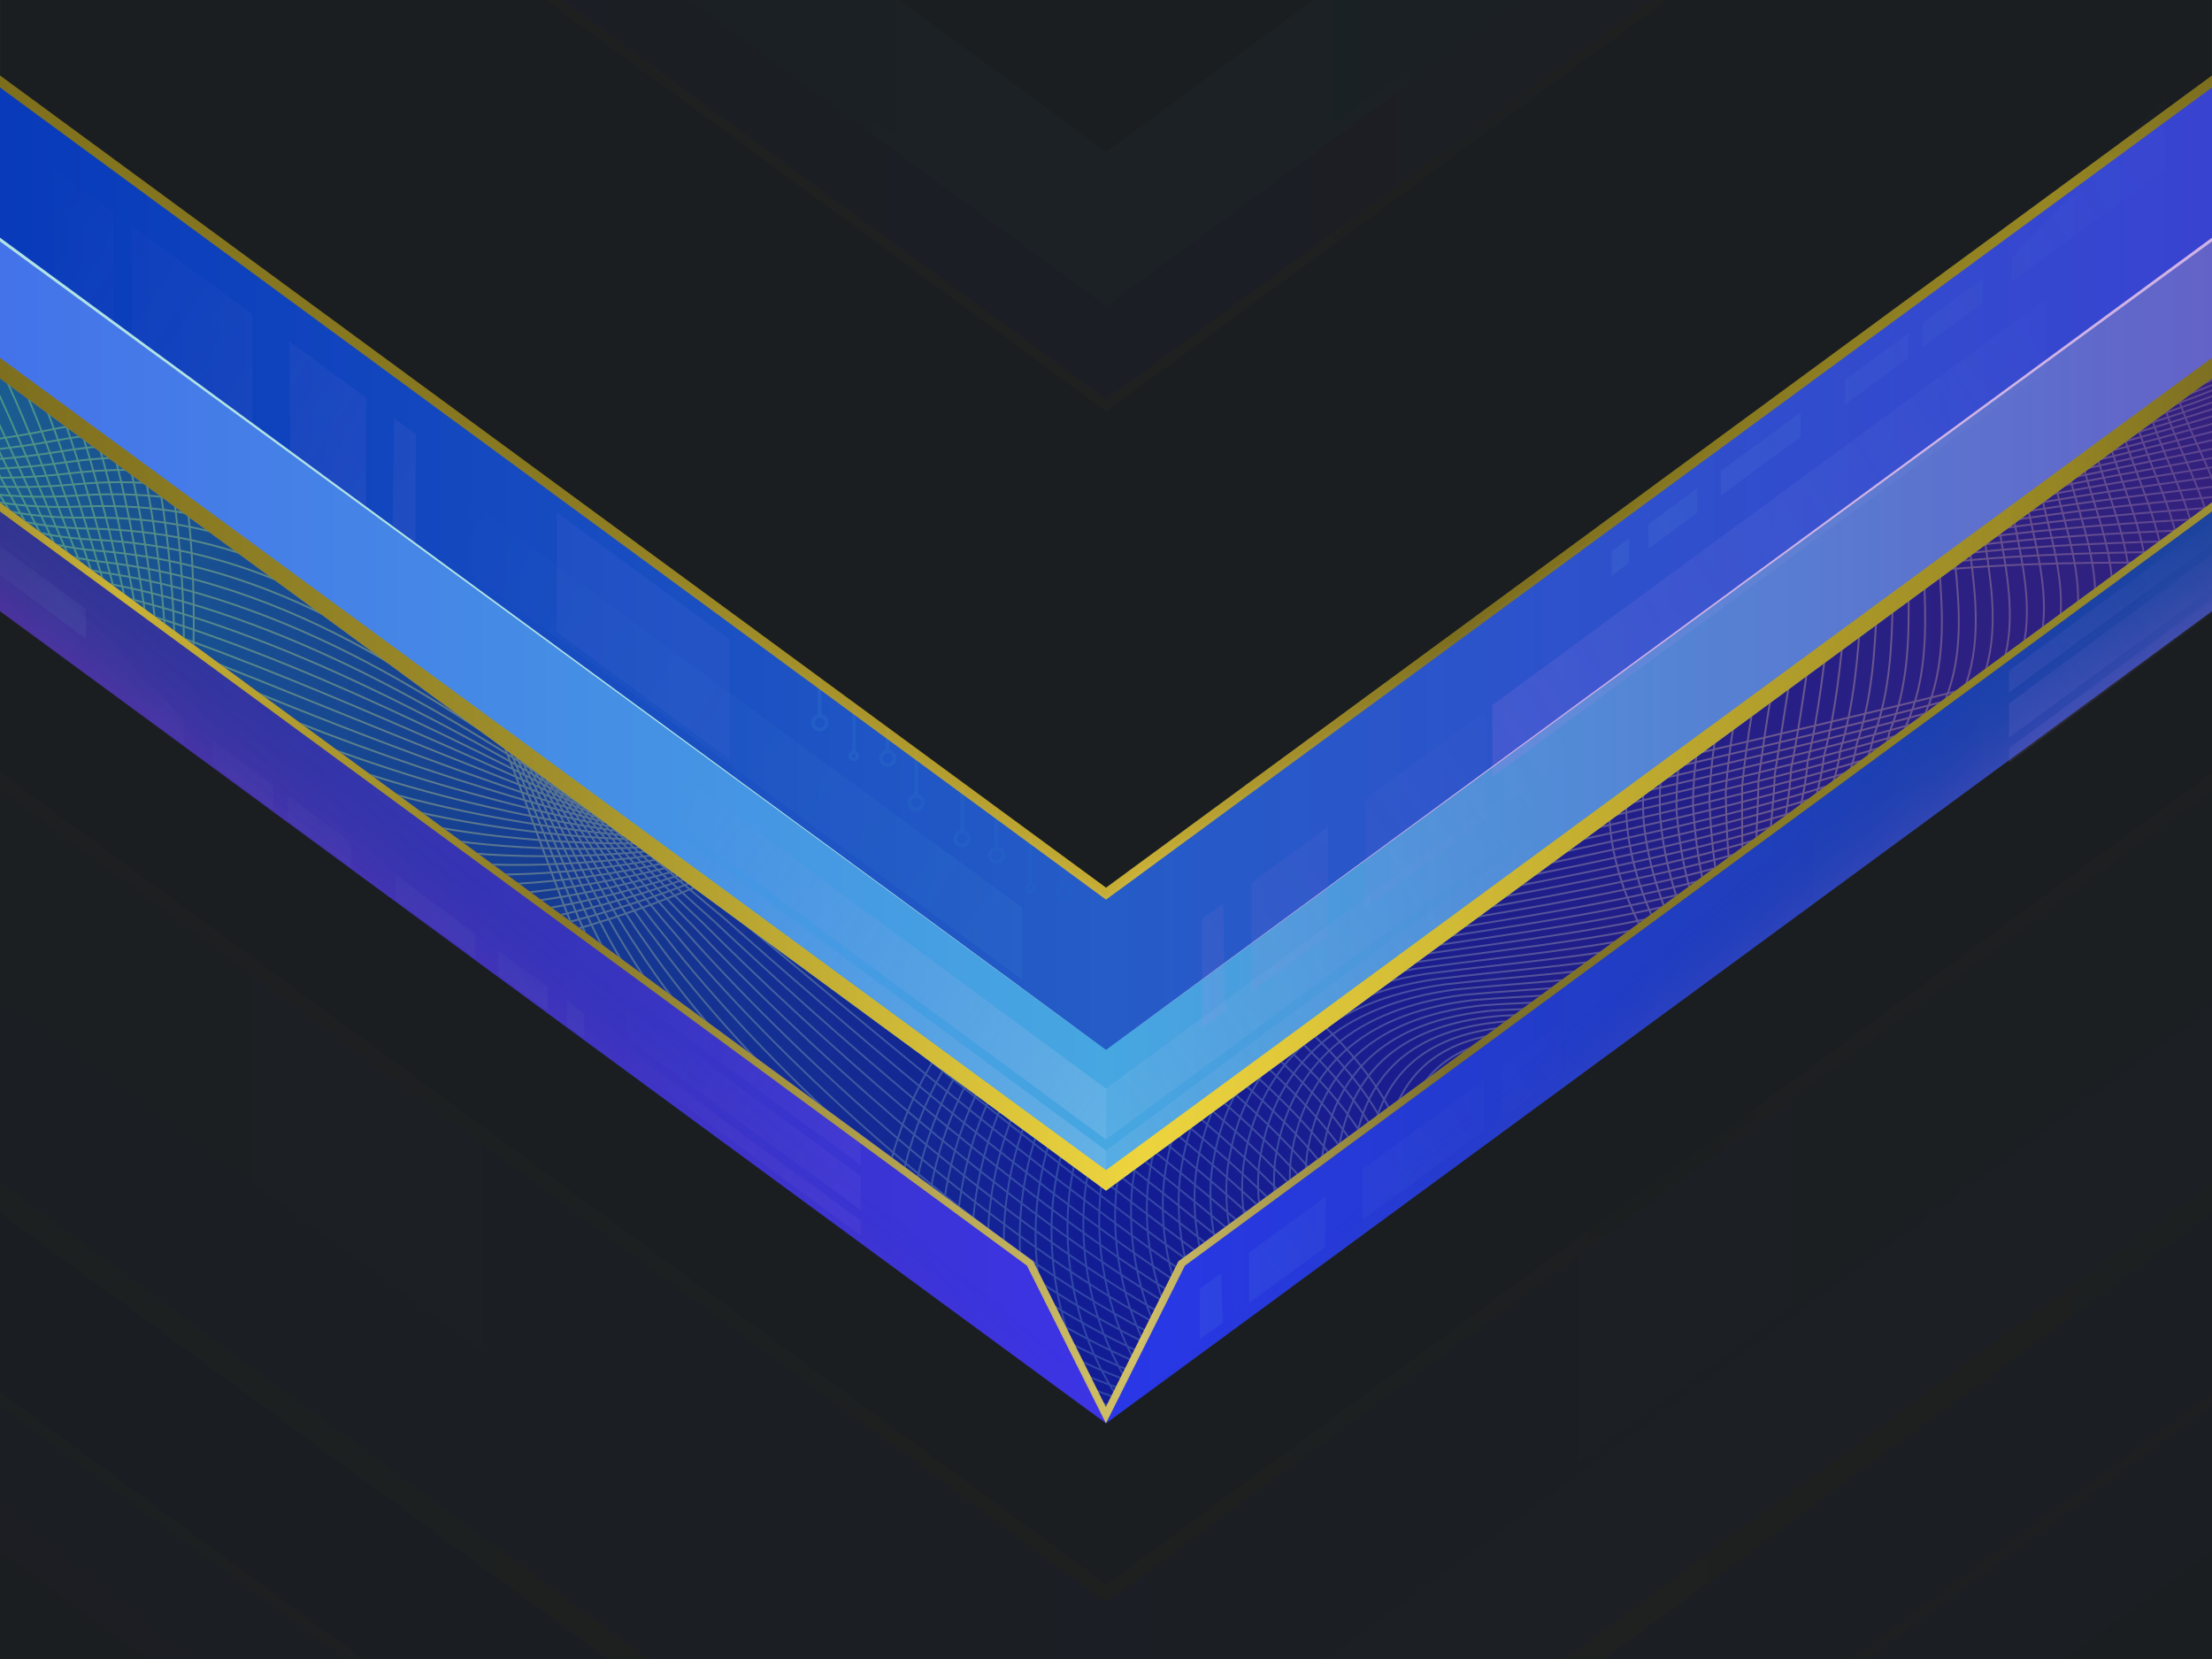 <?xml version="1.0" encoding="UTF-8"?>
<!-- Created with Inkscape (http://www.inkscape.org/) -->
<svg width="640" height="480" version="1.1" viewBox="0 0 169.33 127" xmlns="http://www.w3.org/2000/svg" xmlns:xlink="http://www.w3.org/1999/xlink">
 <defs>
  <linearGradient id="linearGradient16905">
   <stop stop-color="#1b668f" offset="0"/>
   <stop stop-color="#121c94" offset=".5"/>
   <stop stop-color="#382279" offset="1"/>
  </linearGradient>
  <linearGradient id="linearGradient12915">
   <stop stop-color="#445feb" offset="0"/>
   <stop stop-color="#252fb5" offset=".5"/>
   <stop stop-color="#9b53c1" offset="1"/>
  </linearGradient>
  <linearGradient id="linearGradient78639">
   <stop stop-color="#2936ea" offset="0"/>
   <stop stop-color="#164593" offset="1"/>
  </linearGradient>
  <linearGradient id="linearGradient75480-3" x1="-21.655" x2="1378.4" y1="110.14" y2="110.14" gradientTransform="matrix(.14 0 0 .14 -10.732 20.726)" gradientUnits="userSpaceOnUse" xlink:href="#linearGradient16905"/>
  <linearGradient id="linearGradient3595-6" x1="-21.656" x2="383.08" y1="81.035" y2="81.035" gradientTransform="matrix(.528 0 0 .528 -10.732 14.933)" gradientUnits="userSpaceOnUse">
   <stop stop-color="#51d677" stop-opacity=".478" offset="0"/>
   <stop stop-color="#eded84" stop-opacity=".329" offset=".265"/>
   <stop stop-color="#a9ebf6" stop-opacity=".2" offset=".495"/>
   <stop stop-color="#e9bf9d" stop-opacity=".357" offset=".742"/>
   <stop stop-color="#5138aa" stop-opacity=".522" offset="1"/>
  </linearGradient>
  <linearGradient id="linearGradient21995-7" x1="-21.655" x2="383.08" y1="92.147" y2="92.147" gradientTransform="translate(0 -155.84)" gradientUnits="userSpaceOnUse" xlink:href="#linearGradient12915"/>
  <linearGradient id="linearGradient21997-5" x1="-21.655" x2="383.08" y1="99.556" y2="99.556" gradientTransform="translate(0 -189.92)" gradientUnits="userSpaceOnUse" xlink:href="#linearGradient12843-3"/>
  <linearGradient id="linearGradient12843-3">
   <stop stop-color="#3410ab" stop-opacity=".675" offset="0"/>
   <stop stop-color="#169bd6" offset=".5"/>
   <stop stop-color="#0940a2" stop-opacity=".57" offset="1"/>
  </linearGradient>
  <linearGradient id="linearGradient21999-5" x1="-24.528" x2="386.16" y1="-24.045" y2="-24.045" gradientTransform="translate(0 -138.44)" gradientUnits="userSpaceOnUse" xlink:href="#linearGradient26557-6"/>
  <linearGradient id="linearGradient26557-6">
   <stop stop-color="#6a5e19" offset="0"/>
   <stop stop-color="#85751e" stop-opacity=".988" offset=".147"/>
   <stop stop-color="#8c7b20" stop-opacity=".969" offset=".305"/>
   <stop stop-color="#bda62c" stop-opacity=".957" offset=".511"/>
   <stop stop-color="#82721e" stop-opacity=".949" offset=".623"/>
   <stop stop-color="#968623" stop-opacity=".996" offset=".835"/>
   <stop stop-color="#4e4412" stop-opacity=".922" offset="1"/>
  </linearGradient>
  <linearGradient id="linearGradient22001-2" x1="-21.655" x2="1378.4" y1="110.14" y2="110.14" gradientTransform="matrix(.265 0 0 .265 0 -4.9)" gradientUnits="userSpaceOnUse" xlink:href="#linearGradient16905"/>
  <linearGradient id="linearGradient22003-9" x1="181.04" x2="361.42" y1="110.14" y2="110.14" gradientTransform="translate(0 -18.521)" gradientUnits="userSpaceOnUse" xlink:href="#linearGradient78639"/>
  <linearGradient id="linearGradient22005-1" x1="-21.655" x2="183.99" y1="110.14" y2="110.14" gradientTransform="translate(0 -18.521)" gradientUnits="userSpaceOnUse">
   <stop stop-color="#2f38a6" offset="0"/>
   <stop stop-color="#3d33eb" offset="1"/>
  </linearGradient>
  <linearGradient id="linearGradient22007-2" x1="-82.44" x2="1448.4" y1="345.52" y2="345.52" gradientTransform="scale(.265)" gradientUnits="userSpaceOnUse" xlink:href="#linearGradient1294-7"/>
  <linearGradient id="linearGradient1294-7">
   <stop stop-color="#6a5e19" offset="0"/>
   <stop stop-color="#d1b832" stop-opacity=".988" offset=".147"/>
   <stop stop-color="#8c7b20" stop-opacity=".969" offset=".305"/>
   <stop stop-color="#dbc865" stop-opacity=".957" offset=".511"/>
   <stop stop-color="#82721e" stop-opacity=".949" offset=".623"/>
   <stop stop-color="#968623" stop-opacity=".996" offset=".835"/>
   <stop stop-color="#cfb530" stop-opacity=".922" offset="1"/>
  </linearGradient>
  <linearGradient id="linearGradient22009-0" x1="-21.655" x2="383.08" y1="92.147" y2="92.147" gradientTransform="translate(0 -18.521)" gradientUnits="userSpaceOnUse">
   <stop stop-color="#445feb" offset="0"/>
   <stop stop-color="#4a55ed" offset=".5"/>
   <stop stop-color="#9b53c1" offset="1"/>
  </linearGradient>
  <linearGradient id="linearGradient22011-9" x1="-24.528" x2="386.16" y1="-24.045" y2="-24.045" gradientTransform="translate(0 -2.353)" gradientUnits="userSpaceOnUse" xlink:href="#linearGradient1056-3"/>
  <linearGradient id="linearGradient1056-3">
   <stop stop-color="#6a5e19" offset="0"/>
   <stop stop-color="#85751e" stop-opacity=".988" offset=".147"/>
   <stop stop-color="#a38f26" stop-opacity=".969" offset=".305"/>
   <stop stop-color="#f5d737" stop-opacity=".957" offset=".511"/>
   <stop stop-color="#968623" stop-opacity=".996" offset=".835"/>
   <stop stop-color="#4e4412" stop-opacity=".922" offset="1"/>
  </linearGradient>
  <linearGradient id="linearGradient22013-6" x1="-21.655" x2="383.08" y1="99.556" y2="99.556" gradientTransform="translate(0 -59.037)" gradientUnits="userSpaceOnUse">
   <stop stop-color="#3410ab" stop-opacity=".675" offset="0"/>
   <stop stop-color="#2936e9" offset=".5"/>
   <stop stop-color="#0940a2" stop-opacity=".57" offset="1"/>
  </linearGradient>
  <linearGradient id="linearGradient22015-0" x1="-24.528" x2="386.16" y1="-24.045" y2="-24.045" gradientTransform="translate(0 -44.553)" gradientUnits="userSpaceOnUse" xlink:href="#linearGradient17531-6"/>
  <linearGradient id="linearGradient17531-6">
   <stop stop-color="#6a5e19" offset="0"/>
   <stop stop-color="#85751e" stop-opacity=".988" offset=".147"/>
   <stop stop-color="#8c7b20" stop-opacity=".969" offset=".305"/>
   <stop stop-color="#d1b637" stop-opacity=".957" offset=".511"/>
   <stop stop-color="#82721e" stop-opacity=".949" offset=".623"/>
   <stop stop-color="#968623" stop-opacity=".996" offset=".835"/>
   <stop stop-color="#4e4412" stop-opacity=".922" offset="1"/>
  </linearGradient>
  <linearGradient id="linearGradient22017-2" x1="253.56" x2="239.42" y1="147.01" y2="130.45" gradientTransform="translate(0 -18.521)" gradientUnits="userSpaceOnUse">
   <stop stop-color="#28ead8" stop-opacity=".588" offset="0"/>
   <stop stop-color="#164593" stop-opacity=".023" offset="1"/>
  </linearGradient>
  <linearGradient id="linearGradient22019-6" x1="251.13" x2="241.25" y1="138.13" y2="126.04" gradientTransform="matrix(-1 0 0 1 361.42 -18.521)" gradientUnits="userSpaceOnUse">
   <stop stop-color="#dc29ea" stop-opacity=".687" offset="0"/>
   <stop stop-color="#164593" stop-opacity=".023" offset="1"/>
  </linearGradient>
  <linearGradient id="linearGradient24593-1" x1="181.04" x2="361.42" y1="110.14" y2="110.14" gradientTransform="matrix(.528 0 0 .528 -10.732 13.536)" gradientUnits="userSpaceOnUse" xlink:href="#linearGradient78639"/>
  <linearGradient id="linearGradient78325-8" x1="-21.655" x2="183.99" y1="110.14" y2="110.14" gradientTransform="matrix(.528 0 0 .528 -10.732 13.536)" gradientUnits="userSpaceOnUse">
   <stop stop-color="#2e3476" offset="0"/>
   <stop stop-color="#3d33eb" offset="1"/>
  </linearGradient>
  <linearGradient id="linearGradient87990-7" x1="-82.44" x2="1448.4" y1="345.52" y2="345.52" gradientTransform="matrix(.14 0 0 .14 -10.732 23.313)" gradientUnits="userSpaceOnUse" xlink:href="#linearGradient1294-7"/>
  <linearGradient id="linearGradient25753-9" x1="-21.655" x2="383.08" y1="92.147" y2="92.147" gradientTransform="matrix(.528 0 0 .528 -10.732 13.536)" gradientUnits="userSpaceOnUse">
   <stop stop-color="#4465eb" offset="0"/>
   <stop stop-color="#46a7e1" offset=".5"/>
   <stop stop-color="#6b50c1" offset="1"/>
  </linearGradient>
  <linearGradient id="linearGradient25219-2" x1="-24.528" x2="386.16" y1="-24.045" y2="-24.045" gradientTransform="matrix(.528 0 0 .528 -10.732 22.071)" gradientUnits="userSpaceOnUse" xlink:href="#linearGradient1056-3"/>
  <linearGradient id="linearGradient14910-0" x1="253.56" x2="239.42" y1="147.01" y2="130.45" gradientTransform="matrix(.528 0 0 .528 -10.732 13.536)" gradientUnits="userSpaceOnUse">
   <stop stop-color="#e06fea" stop-opacity=".39" offset="0"/>
   <stop stop-color="#164593" stop-opacity=".023" offset="1"/>
  </linearGradient>
  <linearGradient id="linearGradient15720-2" x1="251.13" x2="241.25" y1="138.13" y2="126.04" gradientTransform="matrix(-.528 0 0 .528 180.06 13.536)" gradientUnits="userSpaceOnUse">
   <stop stop-color="#dc29ea" stop-opacity=".183" offset="0"/>
   <stop stop-color="#164593" stop-opacity=".023" offset="1"/>
  </linearGradient>
  <linearGradient id="linearGradient35006-37" x1="542.26" x2="409.86" y1="531.52" y2="437.69" gradientTransform="matrix(.14 0 0 .14 -10.732 14.933)" gradientUnits="userSpaceOnUse">
   <stop stop-color="#9e80dc" stop-opacity=".08" offset="0"/>
   <stop stop-color="#9e80dc" stop-opacity="0" offset="1"/>
  </linearGradient>
  <linearGradient id="linearGradient35006-3-5" x1="542.26" x2="409.86" y1="531.52" y2="437.69" gradientTransform="matrix(-.14 0 0 .14 230.41 -21.25)" gradientUnits="userSpaceOnUse">
   <stop stop-color="#9e80dc" stop-opacity=".123" offset="0"/>
   <stop stop-color="#9e80dc" stop-opacity="0" offset="1"/>
  </linearGradient>
  <linearGradient id="linearGradient26562-9" x1="-21.655" x2="383.08" y1="99.556" y2="99.556" gradientTransform="matrix(.528 0 0 .528 -10.732 -7.853)" gradientUnits="userSpaceOnUse">
   <stop stop-color="#0031b6" offset="0"/>
   <stop stop-color="#255cc7" offset=".5"/>
   <stop stop-color="#3d3dd3" offset="1"/>
  </linearGradient>
  <linearGradient id="linearGradient34063-2" x1="79.735" x2="21.187" y1="42.158" y2="1.004" gradientTransform="matrix(.528 0 0 .528 -10.732 14.933)" gradientUnits="userSpaceOnUse">
   <stop stop-color="#9e7fdc" stop-opacity=".1" offset="0"/>
   <stop stop-color="#9e7fdc" stop-opacity="0" offset="1"/>
  </linearGradient>
  <linearGradient id="linearGradient53858-2" x1="79.735" x2="21.187" y1="42.158" y2="1.004" gradientTransform="matrix(-.528 0 0 .528 134.39 75.903)" gradientUnits="userSpaceOnUse">
   <stop stop-color="#7fdcdb" stop-opacity=".07" offset="0"/>
   <stop stop-color="#9e7fdc" stop-opacity="0" offset="1"/>
  </linearGradient>
  <linearGradient id="linearGradient35392-8" x1="654.09" x2="409.86" y1="615.36" y2="437.69" gradientTransform="matrix(.14 0 0 .14 -6.681 -.17)" gradientUnits="userSpaceOnUse">
   <stop stop-color="#b1cdef" stop-opacity=".263" offset="0"/>
   <stop stop-color="#9e80dc" stop-opacity="0" offset="1"/>
  </linearGradient>
  <linearGradient id="linearGradient37083-9" x1="32.688" x2="-4.307" y1="61.359" y2="35.59" gradientTransform="matrix(.528 0 0 .528 -10.732 14.933)" gradientUnits="userSpaceOnUse">
   <stop stop-color="#a9e3ed" stop-opacity=".05" offset="0"/>
   <stop stop-color="#a9e3ed" stop-opacity="0" offset="1"/>
  </linearGradient>
  <linearGradient id="linearGradient37280-7" x1="32.688" x2="-4.307" y1="61.359" y2="35.59" gradientTransform="matrix(1.294 0 0 1.294 35.902 -8.151)" gradientUnits="userSpaceOnUse">
   <stop stop-color="#60cbde" stop-opacity=".06" offset="0"/>
   <stop stop-color="#a9e3ed" stop-opacity="0" offset="1"/>
  </linearGradient>
  <linearGradient id="linearGradient37849-3" x1="32.688" x2="-4.307" y1="61.359" y2="35.59" gradientTransform="matrix(1.294 0 0 1.294 2.339 -3.697)" gradientUnits="userSpaceOnUse">
   <stop stop-color="#84b0b8" stop-opacity=".05" offset="0"/>
   <stop stop-color="#a9e3ed" stop-opacity="0" offset="1"/>
  </linearGradient>
  <linearGradient id="linearGradient69576-6" x1="-24.528" x2="386.16" y1="-24.045" y2="-24.045" gradientTransform="matrix(.528 0 0 .528 -10.732 -.206)" gradientUnits="userSpaceOnUse" xlink:href="#linearGradient17531-6"/>
  <linearGradient id="linearGradient53643-1" x1="79.735" x2="21.187" y1="42.158" y2="1.004" gradientTransform="matrix(-.528 0 0 .528 134.55 52.072)" gradientUnits="userSpaceOnUse">
   <stop stop-color="#dc7fdc" stop-opacity=".08" offset="0"/>
   <stop stop-color="#9e7fdc" stop-opacity="0" offset="1"/>
  </linearGradient>
  <linearGradient id="linearGradient53697-2" x1="32.688" x2="-4.307" y1="61.359" y2="35.59" gradientTransform="matrix(-1.294 0 0 1.294 165.76 -39.105)" gradientUnits="userSpaceOnUse">
   <stop stop-color="#a9e3ed" stop-opacity=".06" offset="0"/>
   <stop stop-color="#a9e3ed" stop-opacity="0" offset="1"/>
  </linearGradient>
  <linearGradient id="linearGradient53804-9" x1="32.688" x2="-4.307" y1="61.359" y2="35.59" gradientTransform="matrix(-1.294 0 0 1.294 156.62 -23.691)" gradientUnits="userSpaceOnUse">
   <stop stop-color="#dd83f2" stop-opacity=".125" offset="0"/>
   <stop stop-color="#a9e3ed" stop-opacity="0" offset="1"/>
  </linearGradient>
  <linearGradient id="linearGradient5163-3" x1="654.09" x2="409.86" y1="615.36" y2="437.69" gradientTransform="matrix(-.14 0 0 .14 176.01 -.17)" gradientUnits="userSpaceOnUse">
   <stop stop-color="#b1cdef" stop-opacity=".147" offset="0"/>
   <stop stop-color="#9e80dc" stop-opacity="0" offset="1"/>
  </linearGradient>
 </defs>
 <rect x="8.8818e-16" width="169.33" height="127" fill="#1b1e20" stop-color="#000000" style="paint-order:stroke fill markers"/>
 <path d="m-22.164 11.489v11.043l101.03 74.193 5.797 12.236 5.797-12.236 101.03-74.193v-11.043l-106.83 78.45z" fill="url(#linearGradient75480-3)" stop-color="#000000" style="-inkscape-stroke:none;font-variation-settings:normal"/>
 <path d="m-32.563 23.295s5.721 11.898 26.706 10.863c2.998-0.148 6.307-0.56 9.956-1.308 21.892-4.49 29.791 11.724 35.511 26.884 1.907 5.054 3.571 9.99 5.432 14.004 5.345 11.533 18.665 25.75 33.292 32.254 8.777 3.902 18.024 5.027 26.303 1.128 7.053-3.322 8.429-7.35 8.143-11.1-0.286-3.75-2.232-7.223-1.822-9.433 1.06-5.718 5.181-6.428 9.318-6.044 6.894 0.64 13.833 4.32 6.719-7.081-2.21-3.542-3.307-6.727-3.674-9.538-1.1-8.433 4.378-13.496 6.133-14.682 2.31-1.561 5.016-2.733 8.012-3.612 20.97-6.153 56.122 2.079 68.675-7.726m-237.94-14.99c0.507 0.159 6.15 12.343 26.516 11.808 2.907-0.046 6.132-0.364 9.7-1.024 21.406-3.96 29.659 11.691 35.659 26.229 1.979 4.856 3.746 9.642 5.709 13.562 5.582 11.257 18.949 25.322 33.32 31.894 8.623 3.943 17.642 5.213 25.647 1.59 6.8-3.006 7.951-6.716 7.333-10.259-0.618-3.543-2.778-7.342-2.335-9.923 1.064-5.883 5.279-6.903 9.786-6.646 7.264 0.487 14.774 3.897 8.29-7.303-1.976-3.489-2.923-6.624-3.246-9.381-0.866-8.347 4.134-13.569 5.914-14.855 2.258-1.54 4.912-2.697 7.864-3.563 20.971-6.073 54.978 1.198 67.182-8.335m-236.58-14.178c1.013 0.317 6.579 12.787 26.325 12.753 2.816 0.057 5.957-0.168 9.444-0.74 20.92-3.429 29.528 11.659 35.808 25.573 2.05 4.658 3.921 9.293 5.986 13.12 5.819 10.982 19.234 24.894 33.348 31.535 8.468 3.984 17.26 5.4 24.992 2.053 6.546-2.691 7.474-6.082 6.523-9.418-0.951-3.336-3.324-7.461-2.848-10.413 1.068-6.048 5.378-7.378 10.255-7.248 7.635 0.335 15.715 3.474 9.861-7.524-1.741-3.437-2.538-6.521-2.819-9.223-0.631-8.261 3.89-13.643 5.695-15.029 2.206-1.518 4.809-2.661 7.715-3.514 20.973-5.993 53.835 0.317 65.69-8.944m-235.22-13.365c1.52 0.476 7.008 13.232 26.135 13.699 2.725 0.159 5.782 0.028 9.188-0.456 20.433-2.899 29.397 11.626 35.957 24.918 2.122 4.46 4.096 8.945 6.264 12.678 6.056 10.706 19.519 24.466 33.376 31.175 8.314 4.025 16.878 5.587 24.336 2.515 6.293-2.375 6.997-5.448 5.713-8.577-1.283-3.129-3.87-7.58-3.361-10.903 1.072-6.214 5.476-7.852 10.723-7.85 8.005 0.182 16.656 3.051 11.432-7.746-1.507-3.385-2.153-6.418-2.392-9.066-0.397-8.175 3.646-13.716 5.476-15.202 2.154-1.497 4.705-2.624 7.567-3.464 20.974-5.913 52.691-0.563 64.198-9.552m-233.85-12.552c2.027 0.634 7.437 13.676 25.945 14.644 2.635 0.262 5.607 0.223 8.931-0.172 19.947-2.369 29.266 11.594 36.105 24.263 2.194 4.263 4.27 8.596 6.541 12.236 6.294 10.431 19.804 24.038 33.404 30.816 8.16 4.066 16.495 5.773 23.681 2.978 6.039-2.06 6.519-4.814 4.904-7.736-1.615-2.922-4.416-7.7-3.874-11.393 1.076-6.379 5.574-8.327 11.192-8.453 8.375 0.029 17.597 2.627 13.003-7.967-1.273-3.332-1.769-6.314-1.964-8.908-0.162-8.088 3.402-13.79 5.257-15.376 2.102-1.476 4.601-2.588 7.419-3.415 20.975-5.833 51.547-1.444 62.705-10.161m-232.49-11.739c2.534 0.793 7.866 14.121 25.755 15.589 2.544 0.364 5.432 0.419 8.675 0.113 19.461-1.839 29.135 11.561 36.254 23.607 2.266 4.065 4.445 8.248 6.818 11.794 6.531 10.156 20.089 23.61 33.432 30.456 8.006 4.107 16.113 5.96 23.026 3.44 5.786-1.744 6.042-4.18 4.094-6.895-1.948-2.715-4.962-7.819-4.387-11.883 1.08-6.544 5.672-8.802 11.661-9.055 8.745-0.124 18.539 2.204 14.574-8.189-1.038-3.28-1.384-6.211-1.537-8.75 0.072-8.002 3.158-13.863 5.038-15.549 2.05-1.455 4.497-2.552 7.271-3.366 20.976-5.753 50.404-2.325 61.213-10.769m-231.13-10.926c3.04 0.951 8.295 14.565 25.564 16.535 2.453 0.467 5.257 0.615 8.419 0.397 18.974-1.309 29.003 11.528 36.403 22.952 2.338 3.867 4.62 7.899 7.096 11.352 6.768 9.88 20.374 23.182 33.46 30.097 7.852 4.149 15.731 6.147 22.37 3.902 5.532-1.429 5.564-3.546 3.284-6.054-2.28-2.508-5.508-7.938-4.9-12.372 1.083-6.709 5.77-9.277 12.129-9.657 9.115-0.277 19.48 1.781 16.145-8.411-0.804-3.228-1-6.108-1.109-8.593 0.306-7.915 2.914-13.937 4.819-15.723 1.998-1.433 4.394-2.516 7.123-3.316 20.978-5.673 49.26-3.206 59.721-11.378m-229.77-10.113c3.547 1.11 8.724 15.01 25.374 17.48 2.362 0.569 5.082 0.811 8.163 0.681 18.488-0.779 28.872 11.496 36.551 22.296 2.409 3.669 4.794 7.551 7.373 10.91 7.005 9.605 20.659 22.754 33.488 29.737 7.697 4.19 15.349 6.333 21.715 4.365 5.279-1.113 5.087-2.912 2.474-5.213-2.613-2.301-6.054-8.057-5.413-12.862 1.087-6.874 5.869-9.751 12.598-10.259 9.485-0.43 20.421 1.358 17.716-8.632-0.57-3.175-0.615-6.005-0.682-8.435 0.541-7.829 2.67-14.01 4.599-15.896 1.946-1.412 4.29-2.479 6.975-3.267 20.979-5.593 48.117-4.087 58.228-11.986m-228.4-9.3c4.054 1.268 9.153 15.454 25.184 18.426 2.271 0.671 4.907 1.007 7.907 0.965 18.002-0.249 28.741 11.463 36.7 21.641 2.481 3.471 4.969 7.202 7.65 10.468 7.242 9.329 20.944 22.327 33.516 29.378 7.543 4.231 14.966 6.52 21.06 4.827 5.025-0.798 4.609-2.278 1.664-4.372-2.945-2.094-6.6-8.177-5.926-13.352 1.091-7.04 5.967-10.226 13.066-10.861 9.855-0.583 21.362 0.935 19.287-8.854-0.336-3.123-0.23-5.902-0.255-8.277 0.775-7.743 2.426-14.084 4.38-16.07 1.895-1.391 4.186-2.443 6.827-3.218 20.98-5.512 46.973-4.968 56.736-12.595m-227.04-8.488c4.56 1.427 9.582 15.899 24.993 19.371 2.18 0.774 4.732 1.202 7.651 1.249 17.516 0.281 28.61 11.431 36.849 20.985 2.553 3.274 5.144 6.854 7.927 10.026 7.48 9.054 21.229 21.899 33.544 29.018 7.389 4.272 14.584 6.707 20.404 5.29 4.772-0.482 4.132-1.644 0.854-3.531-3.278-1.887-7.146-8.296-6.439-13.842 1.095-7.205 6.065-10.701 13.535-11.464 10.225-0.736 22.303 0.512 20.858-9.076-0.101-3.071 0.154-5.798 0.173-8.12 1.009-7.657 2.183-14.157 4.161-16.243 1.843-1.37 4.083-2.407 6.678-3.168 20.982-5.432 45.829-5.849 55.244-13.203m-225.68-7.675c5.067 1.585 10.011 16.343 24.803 20.316 2.089 0.876 4.557 1.398 7.395 1.533 17.029 0.811 28.479 11.398 36.997 20.33 2.625 3.076 5.319 6.505 8.205 9.584 7.717 8.779 21.514 21.471 33.572 28.659 7.235 4.313 14.202 6.894 19.749 5.752 4.518-0.167 3.655-1.01 0.045-2.691-3.61-1.68-7.692-8.415-6.952-14.332 1.099-7.37 6.163-11.175 14.003-12.066 10.595-0.889 23.244 0.089 22.429-9.297 0.133-3.018 0.539-5.695 0.6-7.962 1.244-7.57 1.939-14.231 3.942-16.417 1.791-1.349 3.979-2.371 6.53-3.119 20.983-5.352 44.686-6.73 53.751-13.812m-224.31-6.862c5.574 1.744 10.44 16.788 24.613 21.262 1.999 0.979 4.382 1.594 7.139 1.818 16.543 1.342 28.348 11.366 37.146 19.674 2.697 2.878 5.493 6.157 8.482 9.142 7.954 8.503 21.799 21.043 33.6 28.299 7.081 4.354 13.82 7.08 19.093 6.215 4.265 0.149 3.177-0.376-0.765-1.849-3.943-1.473-8.238-8.534-7.465-14.822 1.103-7.535 6.261-11.65 14.472-12.668 10.965-1.042 24.186-0.335 24-9.519 0.367-2.966 0.923-5.592 1.027-7.805 1.478-7.484 1.695-14.304 3.723-16.59 1.739-1.327 3.875-2.334 6.382-3.07 20.984-5.272 43.542-7.611 52.259-14.42m-222.95-6.049c6.081 1.903 10.869 17.232 24.423 22.207 1.908 1.081 4.207 1.79 6.883 2.102 16.057 1.872 28.216 11.333 37.295 19.019 2.768 2.68 5.668 5.808 8.759 8.7 8.191 8.228 22.084 20.615 33.628 27.94 6.926 4.395 13.437 7.267 18.438 6.677 4.011 0.464 2.7 0.258-1.575-1.009-4.275-1.266-8.784-8.654-7.978-15.312 1.107-7.7 6.36-12.125 14.94-13.27 11.335-1.195 25.127-0.758 25.571-9.74 0.602-2.914 1.308-5.489 1.455-7.647 1.712-7.398 1.451-14.378 3.504-16.763 1.687-1.306 3.772-2.298 6.234-3.02 20.985-5.192 42.398-8.492 50.767-15.029m-221.59-5.236c6.587 2.061 11.298 17.677 24.232 23.153 1.817 1.183 4.032 1.986 6.627 2.386 15.57 2.402 28.085 11.301 37.443 18.363 2.84 2.482 5.843 5.46 9.037 8.258 8.428 7.952 22.369 20.187 33.656 27.58 6.772 4.436 13.055 7.454 17.783 7.139 3.757 0.78 2.223 0.892-2.385-0.168-4.607-1.06-9.33-8.773-8.491-15.802 1.11-7.865 6.458-12.6 15.409-13.872 11.705-1.348 26.068-1.181 27.142-9.962 0.836-2.861 1.692-5.386 1.882-7.489 1.947-7.311 1.207-14.451 3.285-16.937 1.635-1.285 3.668-2.262 6.086-2.971 20.987-5.112 41.255-9.373 49.275-15.637m-220.22-4.423c7.094 2.22 11.727 18.121 24.042 24.098 1.726 1.286 3.857 2.181 6.371 2.67 15.084 2.932 27.954 11.268 37.592 17.708 2.912 2.285 6.017 5.111 9.314 7.816 8.666 7.677 22.654 19.759 33.684 27.221 6.618 4.477 12.673 7.64 17.127 7.602 3.504 1.095 1.745 1.526-3.195 0.673-4.94-0.852-9.876-8.892-9.004-16.292 1.114-8.031 6.556-13.074 15.878-14.475 12.075-1.501 27.009-1.604 28.713-10.184 1.07-2.809 2.077-5.282 2.309-7.332 2.181-7.225 0.963-14.525 3.066-17.11 1.583-1.264 3.564-2.225 5.938-2.922 20.988-5.032 40.111-10.253 47.782-16.246m-218.86-3.61c7.601 2.378 12.156 18.566 23.852 25.043 1.635 1.388 3.682 2.377 6.115 2.954 14.598 3.462 27.823 11.236 37.741 17.052 2.984 2.087 6.192 4.762 9.591 7.374 8.903 7.402 22.939 19.331 33.712 26.861 6.464 4.518 12.291 7.827 16.472 8.064 3.251 1.411 1.268 2.16-4.005 1.514-5.272-0.646-10.422-9.011-9.517-16.781 1.118-8.196 6.654-13.549 16.346-15.077 12.445-1.654 27.95-2.027 30.284-10.405 1.304-2.757 2.462-5.179 2.737-7.174 2.416-7.139 0.719-14.598 2.847-17.284 1.531-1.243 3.46-2.189 5.79-2.873 20.989-4.952 38.968-11.134 46.29-16.854m-217.5-2.797c8.107 2.537 12.585 19.01 23.662 25.989 1.544 1.491 3.507 2.573 5.859 3.238 14.112 3.992 27.692 11.203 37.889 16.397 3.056 1.889 6.367 4.414 9.868 6.931 9.14 7.126 23.224 18.903 33.74 26.502 6.31 4.559 11.908 8.014 15.816 8.527 2.997 1.727 0.79 2.794-4.814 2.355-5.605-0.439-10.968-9.131-10.029-17.271 1.122-8.361 6.753-14.024 16.815-15.679 12.815-1.806 28.892-2.45 31.855-10.627 1.539-2.704 2.846-5.076 3.164-7.016 2.65-7.052 0.475-14.672 2.628-17.457 1.479-1.222 3.357-2.153 5.641-2.823 20.991-4.872 37.824-12.015 44.798-17.463m-216.13-1.985c8.614 2.695 13.014 19.455 23.471 26.934 1.454 1.593 3.332 2.769 5.602 3.523 13.625 4.522 27.561 11.171 38.038 15.741 3.128 1.691 6.542 4.065 10.146 6.489 9.377 6.851 23.508 18.475 33.768 26.142 6.155 4.601 11.526 8.2 15.161 8.989 2.743 2.042 0.313 3.428-5.624 3.196-5.937-0.232-11.514-9.25-10.542-17.761 1.126-8.526 6.851-14.499 17.283-16.281 13.185-1.959 29.833-2.873 33.426-10.849 1.773-2.652 3.231-4.973 3.592-6.859 2.884-6.966 0.231-14.745 2.409-17.631 1.427-1.2 3.253-2.117 5.493-2.774 20.992-4.792 36.68-12.896 43.305-18.072m-214.77-1.172c9.121 2.854 13.443 19.899 23.281 27.879 1.363 1.696 3.156 2.965 5.346 3.807 13.139 5.052 27.429 11.138 38.187 15.086 3.199 1.494 6.716 3.717 10.423 6.047 9.614 6.575 23.793 18.047 33.796 25.783 6.001 4.642 11.144 8.387 14.506 9.451 2.49 2.358-0.164 4.062-6.434 4.037-6.27-0.025-12.06-9.369-11.055-18.251 1.13-8.691 6.949-14.973 17.752-16.883 13.555-2.112 30.774-3.297 34.997-11.07 2.007-2.6 3.615-4.87 4.019-6.701 3.119-6.88-0.013-14.819 2.19-17.804 1.376-1.179 3.149-2.08 5.345-2.724 20.993-4.712 35.537-13.777 41.813-18.68m-213.41-0.359c9.628 3.012 13.872 20.344 23.091 28.825 1.272 1.798 2.982 3.16 5.09 4.091 12.653 5.582 27.298 11.106 38.335 14.43 3.271 1.296 6.891 3.368 10.7 5.605 9.852 6.3 24.078 17.619 33.824 25.423 5.847 4.683 10.762 8.574 13.85 9.914 2.236 2.673-0.642 4.696-7.244 4.878-6.602 0.182-12.606-9.489-11.568-18.741 1.134-8.857 7.047-15.448 18.22-17.486 13.925-2.265 31.715-3.72 36.568-11.292 2.241-2.548 4-4.766 4.446-6.544 3.353-6.793-0.257-14.892 1.971-17.978 1.324-1.158 3.046-2.044 5.197-2.675 20.995-4.632 34.393-14.658 40.321-19.289m-212.04 0.454c10.134 3.171 14.301 20.788 22.901 29.77 1.181 1.9 2.806 3.356 4.834 4.375 12.166 6.113 27.167 11.073 38.484 13.775 3.343 1.098 7.066 3.02 10.978 5.163 10.089 6.024 24.363 17.191 33.852 25.064 5.693 4.724 10.38 8.76 13.195 10.376 1.983 2.989-1.119 5.33-8.054 5.719-6.935 0.389-13.152-9.608-12.081-19.231 1.137-9.022 7.145-15.923 18.689-18.088 14.295-2.418 32.656-4.143 38.139-11.513 2.476-2.495 4.385-4.663 4.874-6.386 3.587-6.707-0.5-14.965 1.752-18.151 1.272-1.137 2.942-2.008 5.049-2.626 20.996-4.552 33.249-15.539 38.828-19.897m-210.68 1.267c10.641 3.329 14.73 21.233 22.71 30.716 1.09 2.003 2.631 3.552 4.578 4.659 11.68 6.643 27.036 11.041 38.633 13.119 3.415 0.9 7.24 2.671 11.255 4.721 10.326 5.749 24.648 16.763 33.88 24.705 5.539 4.765 9.997 8.947 12.539 10.839 1.729 3.304-1.597 5.964-8.864 6.56-7.267 0.596-13.698-9.727-12.594-19.721 1.141-9.187 7.244-16.398 19.158-18.69 14.665-2.571 33.597-4.566 39.71-11.735 2.71-2.443 4.769-4.56 5.301-6.229 3.822-6.621-0.744-15.039 1.532-18.324 1.22-1.115 2.838-1.972 4.901-2.577 20.997-4.472 32.106-16.42 37.336-20.506m-209.32 2.08c11.148 3.488 15.159 21.677 22.52 31.661 0.999 2.105 2.456 3.748 4.322 4.943 11.194 7.173 26.905 11.008 38.781 12.464 3.487 0.702 7.415 2.323 11.532 4.279 10.563 5.474 24.933 16.335 33.907 24.345 5.385 4.806 9.615 9.134 11.884 11.301 1.476 3.62-2.074 6.598-9.674 7.401-7.599 0.803-14.244-9.846-13.107-20.211 1.145-9.352 7.342-16.872 19.626-19.292 15.035-2.724 34.539-4.989 41.281-11.957 2.944-2.391 5.154-4.457 5.729-6.071 4.056-6.535-0.988-15.112 1.313-18.498 1.168-1.094 2.735-1.935 4.753-2.527 20.998-4.391 30.962-17.301 35.844-21.114m-207.95 2.893c11.654 3.646 15.588 22.122 22.33 32.606 0.908 2.208 2.281 3.944 4.066 5.228 10.707 7.703 26.773 10.976 38.93 11.808 3.558 0.505 7.59 1.974 11.81 3.837 10.8 5.198 25.218 15.907 33.935 23.986 5.23 4.847 9.233 9.32 11.229 11.764 1.222 3.935-2.551 7.232-10.483 8.242-7.932 1.01-14.79-9.966-13.62-20.7 1.149-9.517 7.44-17.347 20.095-19.894 15.406-2.877 35.48-5.412 42.852-12.178 3.179-2.338 5.538-4.354 6.156-5.913 4.29-6.448-1.232-15.186 1.094-18.671 1.116-1.073 2.631-1.899 4.604-2.478 21-4.311 29.819-18.182 34.351-21.723m-206.59 3.705c12.161 3.805 16.017 22.566 22.14 33.552 0.818 2.31 2.106 4.139 3.81 5.512 10.221 8.233 26.642 10.943 39.079 11.153 3.63 0.307 7.764 1.626 12.087 3.395 11.038 4.923 25.503 15.479 33.963 23.626 5.076 4.888 8.851 9.507 10.573 12.226 0.969 4.251-3.029 7.865-11.293 9.083-8.264 1.217-15.336-10.085-14.133-21.19 1.153-9.683 7.538-17.822 20.563-20.497 15.776-3.03 36.421-5.836 44.423-12.4 3.413-2.286 5.923-4.251 6.583-5.756 4.525-6.362-1.476-15.259 0.875-18.845 1.064-1.052 2.527-1.863 4.456-2.429 21.001-4.231 28.675-19.063 32.859-22.331m-205.23 4.518c12.668 3.963 16.446 23.011 21.949 34.497 0.727 2.413 1.931 4.335 3.554 5.796 9.735 8.763 26.511 10.911 39.227 10.497 3.702 0.109 7.939 1.277 12.364 2.953 11.275 4.647 25.788 15.051 33.991 23.267 4.922 4.929 8.468 9.694 9.918 12.688 0.715 4.566-3.506 8.499-12.103 9.924-8.597 1.424-15.882-10.204-14.646-21.68 1.157-9.848 7.636-18.297 21.032-21.099 16.146-3.183 37.362-6.259 45.994-12.622 3.647-2.234 6.308-4.147 7.011-5.598 4.759-6.276-1.72-15.333 0.656-19.018 1.012-1.031 2.424-1.827 4.308-2.379 21.002-4.151 27.531-19.944 31.367-22.94m-203.87 5.331c13.175 4.122 16.875 23.455 21.759 35.442 0.636 2.515 1.756 4.531 3.298 6.08 9.249 9.293 26.38 10.878 39.376 9.842 3.774-0.089 8.114 0.929 12.642 2.511 11.512 4.372 26.073 14.623 34.019 22.907 4.768 4.971 8.086 9.88 9.262 13.151 0.462 4.882-3.984 9.133-12.913 10.765-8.929 1.631-16.428-10.323-15.159-22.17 1.161-10.013 7.735-18.771 21.5-21.701 16.516-3.336 38.303-6.682 47.565-12.843 3.881-2.182 6.692-4.044 7.438-5.441 4.993-6.189-1.964-15.406 0.437-19.192 0.96-1.01 2.32-1.79 4.16-2.33 21.004-4.071 26.388-20.824 29.874-23.548m-202.5 6.144c13.681 4.281 17.304 23.9 21.569 36.388 0.545 2.617 1.581 4.727 3.042 6.364 8.762 9.823 26.249 10.846 39.525 9.187 3.846-0.287 8.289 0.58 12.919 2.069 11.749 4.096 26.358 14.195 34.047 22.548 4.614 5.012 7.704 10.067 8.607 13.613 0.208 5.197-4.461 9.767-13.723 11.606-9.262 1.838-16.973-10.443-15.672-22.66 1.165-10.178 7.833-19.246 21.969-22.303 16.886-3.489 39.244-7.105 49.136-13.065 4.116-2.129 7.077-3.941 7.865-5.283 5.228-6.103-2.208-15.48 0.218-19.365 0.909-0.988 2.216-1.754 4.012-2.281 21.005-3.991 25.244-21.705 28.382-24.157m-201.14 6.957c14.188 4.439 17.733 24.344 21.379 37.333 0.454 2.72 1.406 4.923 2.785 6.648 8.276 10.354 26.118 10.813 39.673 8.531 3.917-0.484 8.463 0.232 13.196 1.627 11.986 3.821 26.643 13.767 34.075 22.188 4.46 5.053 7.322 10.254 7.952 14.076-0.045 5.513-4.938 10.401-14.533 12.447-9.594 2.045-17.519-10.562-16.185-23.15 1.168-10.343 7.931-19.721 22.437-22.905 17.256-3.642 40.186-7.528 50.707-13.286 4.35-2.077 7.461-3.838 8.293-5.125 5.462-6.017-2.452-15.553-9.7e-4 -19.539 0.857-0.967 2.112-1.718 3.864-2.231 21.006-3.911 24.1-22.586 26.89-24.765m-199.78 7.77c14.695 4.598 18.162 24.789 21.188 38.279 0.363 2.822 1.231 5.119 2.529 6.933 7.79 10.884 25.986 10.781 39.822 7.875 3.989-0.682 8.638-0.117 13.473 1.185 12.224 3.546 26.928 13.339 34.103 21.829 4.305 5.094 6.939 10.44 7.296 14.538-0.299 5.828-5.416 11.035-15.342 13.288-9.927 2.252-18.065-10.681-16.698-23.64 1.172-10.509 8.029-20.196 22.906-23.507 17.626-3.795 41.127-7.951 52.278-13.508 4.584-2.025 7.846-3.735 8.72-4.968 5.697-5.93-2.696-15.627-0.22-19.712 0.805-0.946 2.009-1.681 3.716-2.182 21.007-3.831 22.957-23.467 25.398-25.374m-198.41 8.583c15.201 4.756 18.591 25.233 20.998 39.224 0.273 2.925 1.056 5.314 2.273 7.217 7.303 11.414 25.855 10.748 39.971 7.22 4.061-0.88 8.813-0.466 13.751 0.743 12.461 3.27 27.213 12.911 34.131 21.469 4.151 5.135 6.557 10.627 6.641 15.001-0.553 6.144-5.893 11.669-16.152 14.129-10.259 2.459-18.611-10.8-17.211-24.13 1.176-10.674 8.127-20.67 23.375-24.11 17.996-3.947 42.068-8.375 53.849-13.73 4.819-1.972 8.231-3.631 9.148-4.81 5.931-5.844-2.939-15.7-0.439-19.886 0.753-0.925 1.905-1.645 3.567-2.133 21.009-3.751 21.813-24.348 23.905-25.982m-197.05 9.395c15.708 4.915 19.02 25.678 20.808 40.169 0.182 3.027 0.881 5.51 2.017 7.501 6.817 11.944 25.724 10.716 40.119 6.564 4.133-1.078 8.987-0.814 14.028 0.301 12.698 2.995 27.498 12.483 34.159 21.11 3.997 5.176 6.175 10.814 5.986 15.463-0.806 6.459-6.371 12.303-16.962 14.969-10.591 2.666-19.157-10.92-17.724-24.62 1.18-10.839 8.226-21.145 23.843-24.712 18.366-4.1 43.009-8.798 55.42-13.951 5.053-1.92 8.615-3.528 9.575-4.652 6.165-5.758-3.183-15.774-0.658-20.059 0.701-0.904 1.801-1.609 3.419-2.083 21.01-3.671 20.67-25.229 22.413-26.591m-195.69 10.208c16.215 5.073 19.449 26.122 20.618 41.115 0.091 3.129 0.706 5.706 1.761 7.785 6.331 12.474 25.593 10.683 40.268 5.909 4.205-1.275 9.162-1.163 14.305-0.141 12.935 2.72 27.782 12.055 34.187 20.75 3.843 5.217 5.793 11.001 5.33 15.925-1.06 6.775-6.848 12.937-17.772 15.81-10.924 2.873-19.703-11.039-18.236-25.109 1.184-11.004 8.324-21.62 24.312-25.314 18.736-4.253 43.95-9.221 56.991-14.173 5.287-1.868 9-3.425 10.002-4.495 6.4-5.671-3.427-15.847-0.877-20.232 0.649-0.882 1.698-1.573 3.271-2.034 21.011-3.591 19.526-26.11 20.921-27.199m-194.32 11.021c16.722 5.232 19.878 26.567 20.427 42.06 4.2e-5 3.232 0.531 5.902 1.505 8.069 5.845 13.004 25.462 10.651 40.417 5.254 4.277-1.473 9.337-1.511 14.583-0.583 13.172 2.444 28.067 11.627 34.215 20.391 3.689 5.258 5.41 11.187 4.675 16.388-1.313 7.09-7.325 13.571-18.582 16.651-11.256 3.08-20.249-11.158-18.749-25.599 1.188-11.169 8.422-22.095 24.78-25.916 19.106-4.406 44.891-9.644 58.562-14.395 5.521-1.815 9.384-3.322 10.43-4.337 6.634-5.585-3.671-15.921-1.096-20.406 0.597-0.861 1.594-1.536 3.123-1.985 21.013-3.511 18.382-26.991 19.428-27.808m-192.96 11.834c17.228 5.39 20.307 27.011 20.237 43.005-0.091 3.334 0.356 6.098 1.249 8.353 5.358 13.534 25.33 10.618 40.565 4.598 4.348-1.671 9.511-1.86 14.86-1.025 13.41 2.169 28.352 11.199 34.243 20.031 3.534 5.299 5.028 11.374 4.019 16.85-1.567 7.406-7.803 14.205-19.392 17.492-11.589 3.287-20.795-11.277-19.262-26.089 1.192-11.334 8.52-22.569 25.249-26.518 19.476-4.559 45.833-10.067 60.133-14.616 5.756-1.763 9.769-3.219 10.857-4.18 6.868-5.499-3.915-15.994-1.315-20.579 0.545-0.84 1.49-1.5 2.975-1.935 21.014-3.431 17.239-27.872 17.936-28.417m-191.6 12.647c17.735 5.549 20.736 27.456 20.047 43.951-0.182 3.437 0.181 6.293 0.993 8.637 4.872 14.064 25.199 10.586 40.714 3.943 4.42-1.869 9.686-2.208 15.137-1.468 13.647 1.893 28.637 10.771 34.271 19.672 3.38 5.34 4.646 11.561 3.364 17.313-1.82 7.721-8.28 14.839-20.201 18.333-11.921 3.494-21.341-11.397-19.775-26.579 1.195-11.5 8.619-23.044 25.717-27.121 19.846-4.712 46.774-10.49 61.704-14.838 5.99-1.711 10.154-3.115 11.285-4.022 7.103-5.412-4.159-16.068-1.534-20.753 0.493-0.819 1.387-1.464 2.827-1.886 21.015-3.351 16.095-28.753 16.444-29.025m-190.23 13.46c18.242 5.707 21.165 27.9 19.857 44.896-0.272 3.539 0.006 6.489 0.737 8.922 4.386 14.595 25.068 10.553 40.863 3.287 4.492-2.067 9.861-2.557 15.415-1.909 13.884 1.618 28.922 10.343 34.299 19.312 3.226 5.381 4.264 11.747 2.708 17.775-2.074 8.037-8.758 15.473-21.011 19.174-12.254 3.701-21.887-11.516-20.288-27.069 1.199-11.665 8.717-23.519 26.186-27.723 20.216-4.865 47.715-10.914 63.275-15.059 6.224-1.658 10.538-3.012 11.712-3.864 7.337-5.326-4.403-16.141-1.754-20.926 0.442-0.798 1.283-1.428 2.679-1.837 21.016-3.271 14.951-29.634 14.951-29.634" fill="none" stroke="url(#linearGradient3595-6)" stroke-width=".14px"/>
 <path d="m192.53 29.626v103.76h-216.17l2e-6 -104.17 108.3 79.627z" fill="#1b1e20"/>
 <g transform="matrix(.767 0 0 .767 -53.913 56.46)" opacity=".02" stroke-width=".688">
  <g transform="translate(0 77.637)" opacity=".075" stroke-width=".688">
   <path d="m-21.655-173.61 202.37 148.61 202.37-148.61v16.181l-202.37 148.61-202.37-148.61z" fill="url(#linearGradient21995-7)" stop-color="#000000" style="-inkscape-stroke:none;font-variation-settings:normal"/>
   <path d="m-21.655-193.8 202.37 148.61 202.37-148.61v22.391l-202.37 148.61-202.37-148.61z" fill="url(#linearGradient21997-5)"/>
   <path d="m-21.655-157.94 202.37 148.61 202.37-148.61v1.741l-202.37 148.61-202.37-148.61z" fill="url(#linearGradient21999-5)" stop-color="#000000" style="-inkscape-stroke:none;font-variation-settings:normal;paint-order:stroke fill markers"/>
  </g>
  <g>
   <path d="m-21.656-22.398v20.919l191.38 140.54 10.981 23.178 10.981-23.178 191.38-140.54v-20.919l-202.37 148.61z" fill="url(#linearGradient22001-2)" stop-color="#000000" style="-inkscape-stroke:none;font-variation-settings:normal"/>
   <path d="m191.22 138.75-10.513 23.491 202.37-148.61v-15.771z" fill="url(#linearGradient22003-9)"/>
   <path d="m-21.656-2.135v15.771l202.37 148.61-10.513-23.491z" fill="url(#linearGradient22005-1)"/>
  </g>
  <path d="m-21.656-2.135v1.313l190.92 140.2 11.449 22.866 11.449-22.866 190.92-140.2v-1.313l-191.85 140.89-10.513 21.102-10.513-21.102-191.54-140.66z" color="#000000" fill="url(#linearGradient22007-2)" stroke-linecap="square" stroke-width=".182" style="-inkscape-stroke:none"/>
  <g>
   <path d="m-21.655-41.581 202.37 148.61 202.37-148.61v21.473l-202.37 148.61-202.37-148.61z" fill="url(#linearGradient22009-0)" stop-color="#000000" style="-inkscape-stroke:none;font-variation-settings:normal"/>
   <path d="m-21.655-23.098 202.37 148.61 202.37-148.61v2.989l-202.37 148.61-202.37-148.61z" fill="url(#linearGradient22011-9)" stop-color="#000000" style="-inkscape-stroke:none;font-variation-settings:normal;paint-order:stroke fill markers"/>
   <path d="m-21.655-62.914 202.37 148.61 202.37-148.61v22.391l-202.37 148.61-202.37-148.61z" fill="url(#linearGradient22013-6)"/>
   <path d="m-21.655-64.05 202.37 148.61 202.37-148.61v1.741l-202.37 148.61-202.37-148.61z" fill="url(#linearGradient22015-0)" stop-color="#000000" style="-inkscape-stroke:none;font-variation-settings:normal;paint-order:stroke fill markers"/>
   <path d="m191.22 138.75-10.513 23.491 202.37-148.61v-15.771z" fill="url(#linearGradient22017-2)"/>
   <path d="m170.2 138.75 10.513 23.491-202.37-148.61-2e-6 -15.771z" fill="url(#linearGradient22019-6)"/>
  </g>
 </g>
 <g transform="matrix(.528 0 0 .528 -10.732 64.298)" opacity=".03">
  <path d="m-21.655-173.61 202.37 148.61 202.37-148.61v16.181l-202.37 148.61-202.37-148.61z" fill="url(#linearGradient21995-7)" stop-color="#000000" style="-inkscape-stroke:none;font-variation-settings:normal"/>
  <path d="m-21.655-193.8 202.37 148.61 202.37-148.61v22.391l-202.37 148.61-202.37-148.61z" fill="url(#linearGradient21997-5)"/>
  <path d="m-21.655-157.94 202.37 148.61 202.37-148.61v1.741l-202.37 148.61-202.37-148.61z" fill="url(#linearGradient21999-5)" stop-color="#000000" style="-inkscape-stroke:none;font-variation-settings:normal;paint-order:stroke fill markers"/>
 </g>
 <path d="m90.215 96.56-5.55 12.401 106.83-78.45v-8.325z" fill="url(#linearGradient24593-1)"/>
 <path d="m-22.164 22.186v8.325l106.83 78.45-5.55-12.401z" fill="url(#linearGradient78325-8)"/>
 <path d="m-22.164 22.186v0.693l100.78 74.011 6.044 12.071 6.044-12.071 100.78-74.011v-0.693l-101.28 74.374-5.55 11.14-5.55-11.14-101.11-74.253z" color="#000000" fill="url(#linearGradient87990-7)" stroke-linecap="square" stroke-width=".14" style="-inkscape-stroke:none"/>
 <g>
  <path d="m-22.164 1.362 106.83 78.45 106.83-78.45v11.335l-106.83 78.45-106.83-78.45z" fill="url(#linearGradient25753-9)" stop-color="#000000" style="-inkscape-stroke:none;font-variation-settings:normal"/>
  <path d="m-22.164 11.12 106.83 78.45 106.83-78.45v1.578l-106.83 78.45-106.83-78.45z" fill="url(#linearGradient25219-2)" stop-color="#000000" style="-inkscape-stroke:none;font-variation-settings:normal;paint-order:stroke fill markers"/>
  <path d="m90.215 96.56-5.55 12.401 106.83-78.45v-8.325z" fill="url(#linearGradient14910-0)"/>
  <path d="m79.115 96.56 5.55 12.401-106.83-78.45-1e-6 -8.325z" fill="url(#linearGradient15720-2)"/>
  <path d="m47.945 74.363v1.657l17.94 13.175v-1.657zm0 2.495v2.62l17.94 13.175v-2.62zm17.94 16.598-17.94-13.175v1.117l17.94 13.175z" fill="url(#linearGradient35006-37)"/>
  <path d="m171.73 38.18v1.657l-17.94 13.175v-1.657zm0 2.495v2.62l-17.94 13.175v-2.62zm-17.94 16.598 17.94-13.175v1.117l-17.94 13.175z" fill="url(#linearGradient35006-3-5)"/>
  <path d="m84.665 80.371 106.92-78.158-0.091-0.851z" fill="#d0b2e4"/>
  <path d="m84.665 80.371-106.92-78.158 0.091-0.851z" fill="#b2e3e4"/>
  <path d="m-22.164-9.899 106.83 78.45 106.83-78.45v11.82l-106.83 78.45-106.83-78.45z" fill="url(#linearGradient26562-9)"/>
 </g>
 <g transform="matrix(.43 0 0 .43 12.699 29.086)" fill="none" stop-color="#000000" stroke="#235dc6" stroke-width=".65" style="-inkscape-stroke:none;font-variation-settings:normal;paint-order:stroke fill markers">
  <path d="m116.37 53.187v6.735" stop-color="#000000" style="-inkscape-stroke:none;font-variation-settings:normal;paint-order:stroke fill markers"/>
  <path d="m122.49 57.678v8.719" stop-color="#000000" style="-inkscape-stroke:none;font-variation-settings:normal;paint-order:stroke fill markers"/>
  <path d="m133.56 65.81v8.379" stop-color="#000000" style="-inkscape-stroke:none;font-variation-settings:normal;paint-order:stroke fill markers"/>
  <path d="m128.48 62.077v4.196" stop-color="#000000" style="-inkscape-stroke:none;font-variation-settings:normal;paint-order:stroke fill markers"/>
  <circle cx="116.42" cy="61.028" r="1.21" stop-color="#000000" style="-inkscape-stroke:none;font-variation-settings:normal;paint-order:stroke fill markers"/>
  <circle cx="122.45" cy="66.901" r=".641" stop-color="#000000" style="-inkscape-stroke:none;font-variation-settings:normal;paint-order:stroke fill markers"/>
  <circle cx="128.5" cy="67.357" r="1.21" stop-color="#000000" style="-inkscape-stroke:none;font-variation-settings:normal;paint-order:stroke fill markers"/>
  <circle cx="133.55" cy="75.222" r="1.21" stop-color="#000000" style="-inkscape-stroke:none;font-variation-settings:normal;paint-order:stroke fill markers"/>
 </g>
 <path d="m4.122 12.898v8.325l4.597 3.376v-8.325zm5.957 4.374v8.325l9.247 6.791v-8.326zm12.068 8.862 0.077 8.382 5.8 4.259 0.01-8.318zm8.02 5.889-0.109 8.246 1.751 1.286v-8.326z" fill="url(#linearGradient34063-2)" stop-color="#000000" style="-inkscape-stroke:none;font-variation-settings:normal"/>
 <path d="m119.53 78.338v3.856l-4.597 3.376v-3.856zm-5.957 4.374v3.856l-9.247 6.791v-3.856zm-12.068 8.862-0.077 3.913-5.8 4.259-0.01-3.848zm-8.02 5.889 0.109 3.776-1.751 1.286v-3.856z" fill="url(#linearGradient53858-2)" stop-color="#000000" style="-inkscape-stroke:none;font-variation-settings:normal"/>
 <g transform="matrix(.528 0 0 .528 -10.732 35.49)" opacity=".03">
  <path d="m-21.655-173.61 202.37 148.61 202.37-148.61v16.181l-202.37 148.61-202.37-148.61z" fill="url(#linearGradient21995-7)" stop-color="#000000" style="-inkscape-stroke:none;font-variation-settings:normal"/>
  <path d="m-21.655-193.8 202.37 148.61 202.37-148.61v22.391l-202.37 148.61-202.37-148.61z" fill="url(#linearGradient21997-5)"/>
  <path d="m-21.655-157.94 202.37 148.61 202.37-148.61v1.741l-202.37 148.61-202.37-148.61z" fill="url(#linearGradient21999-5)" stop-color="#000000" style="-inkscape-stroke:none;font-variation-settings:normal;paint-order:stroke fill markers"/>
 </g>
 <path d="m42.619 39.216v9.189l13.244 9.726v-9.19z" fill="#7777e1" fill-opacity=".096"/>
 <g>
  <path d="m51.995 59.26v3.892l32.67 24.077v-3.892zm0 4.73v1.503l32.67 24.077v-1.503z" fill="url(#linearGradient35392-8)"/>
  <path d="m-10.75 33.912v2.245l17.317 12.717v-2.246z" fill="url(#linearGradient37083-9)"/>
  <path d="m35.857 38.355v5.502l42.431 31.16v-5.503z" fill="url(#linearGradient37280-7)"/>
  <path d="m2.293 42.808v5.502l11.78 8.651v-1.871zm14.018 13.925v1.871l4.609 3.384v-1.871zm5.724 4.203v1.871l4.84 3.554v-1.871zm8.234 6.047v1.871l6.092 4.474v-1.871zm7.899 5.801v1.871l3.742 2.748v-1.871zm5.23 3.84v1.871l1.327 0.975v-1.871z" fill="url(#linearGradient37849-3)"/>
 </g>
 <g transform="matrix(.43 0 0 .43 26.227 39.229)" fill="none" stroke="#235dc6" stroke-width=".65">
  <path d="m116.37 53.187v6.735" stop-color="#000000" style="font-variation-settings:normal"/>
  <path d="m122.49 57.678v8.719"/>
  <path d="m128.48 62.077v4.196"/>
  <circle cx="116.42" cy="61.028" r="1.21" stop-color="#000000" style="font-variation-settings:normal;paint-order:stroke fill markers"/>
  <circle cx="122.45" cy="66.901" r=".641" stop-color="#000000" style="font-variation-settings:normal;paint-order:stroke fill markers"/>
  <circle cx="128.5" cy="67.357" r="1.21" stop-color="#000000" style="font-variation-settings:normal;paint-order:stroke fill markers"/>
  <path d="m110.31 48.673v8.379"/>
  <circle cx="110.3" cy="58.084" r="1.21" stop-color="#000000" style="font-variation-settings:normal;paint-order:stroke fill markers"/>
 </g>
 <g>
  <path d="m-22.164-10.499 106.83 78.45 106.83-78.45v0.919l-106.83 78.45-106.83-78.45z" fill="url(#linearGradient69576-6)" stop-color="#000000" style="-inkscape-stroke:none;font-variation-settings:normal;paint-order:stroke fill markers"/>
  <path d="m119.7 50.038v8.325l-4.597 3.376v-8.325zm-5.957 4.374v8.325l-9.247 6.791v-8.326zm-12.068 8.862-0.077 8.382-5.8 4.259-0.01-8.318zm-8.02 5.889 0.109 8.246-1.751 1.286v-8.326z" fill="url(#linearGradient53643-1)" stop-color="#000000" style="-inkscape-stroke:none;font-variation-settings:normal"/>
  <path d="m165.81 7.4v5.502l-11.78 8.651v-1.871zm-14.018 13.925v1.871l-4.609 3.384v-1.871zm-5.724 4.203v1.871l-4.84 3.554v-1.871zm-8.234 6.047v1.871l-6.092 4.474v-1.871zm-7.899 5.801v1.871l-3.742 2.748v-1.871zm-5.23 3.84v1.871l-1.327 0.975v-1.871z" fill="url(#linearGradient53697-2)"/>
  <path d="m156.67 22.814v5.502l-42.431 31.16v-5.503z" fill="url(#linearGradient53804-9)"/>
  <path d="m117.33 59.26v3.892l-32.67 24.077v-3.892zm0 4.73v1.503l-32.67 24.077v-1.503z" fill="url(#linearGradient5163-3)"/>
 </g>
</svg>
